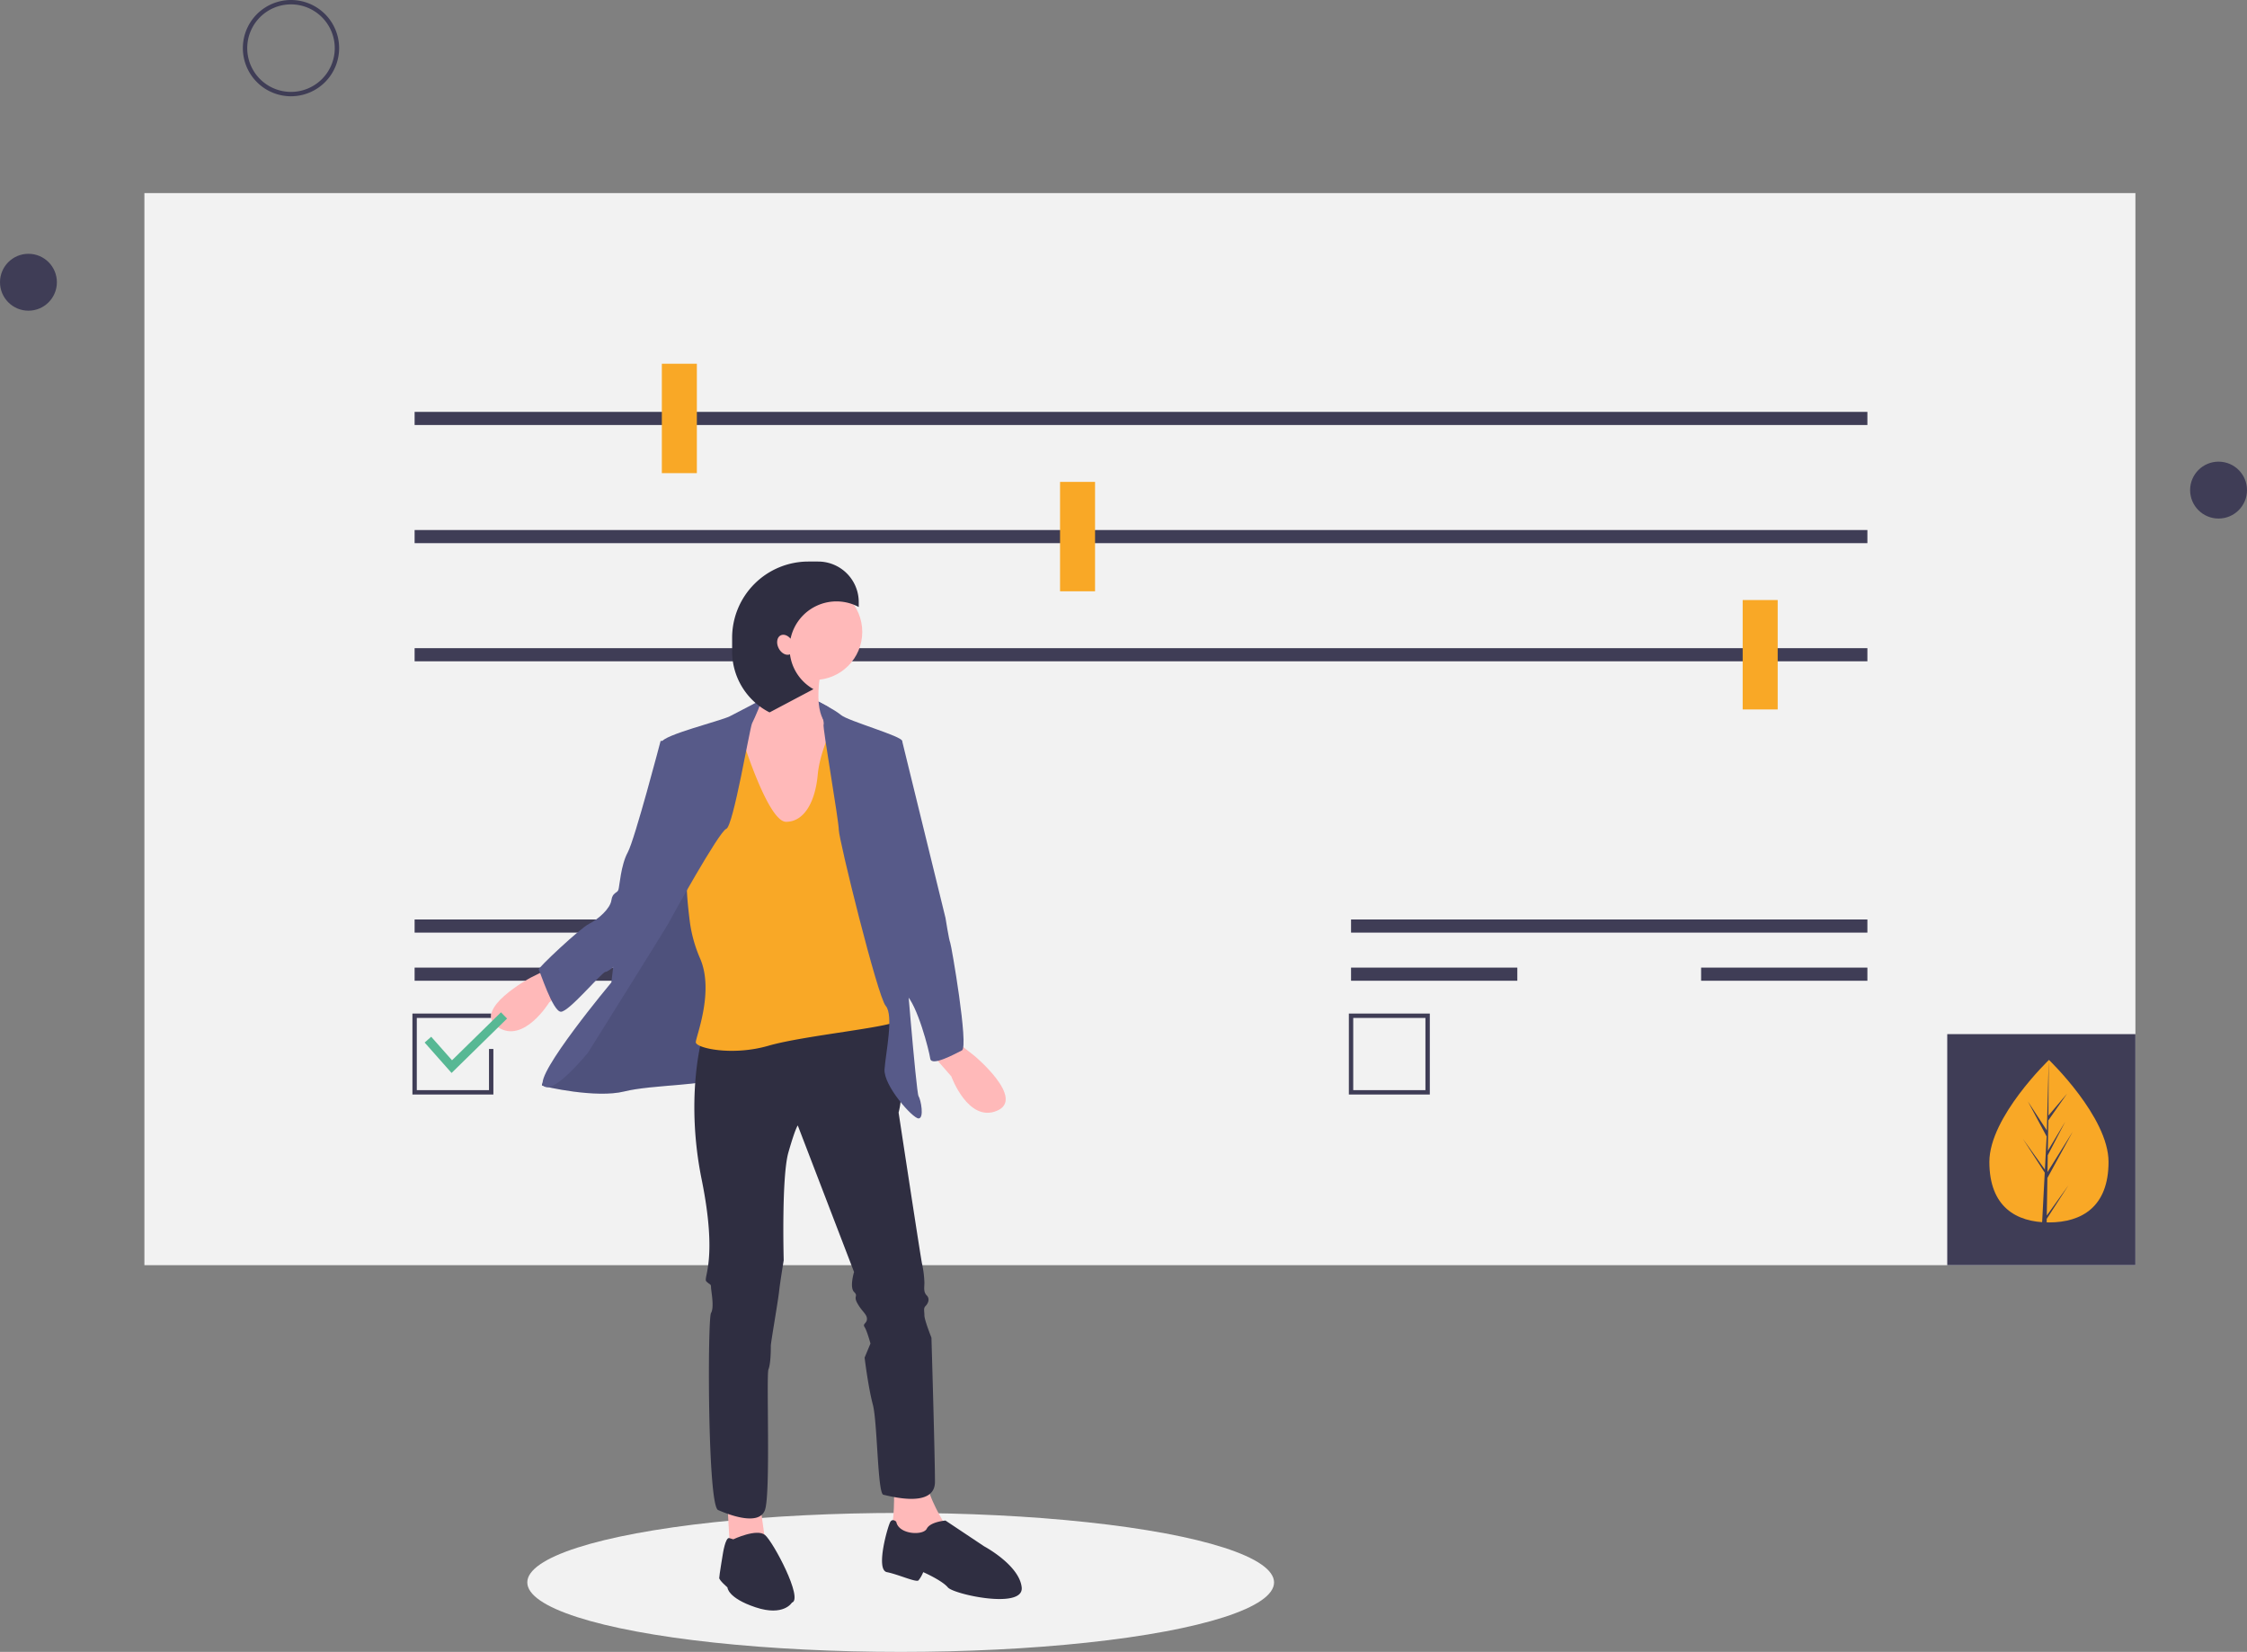 <svg id="eaae95e9-bf99-4a62-939f-b246d44eba2f" data-name="Layer 1" xmlns="http://www.w3.org/2000/svg" width="1027" height="755" viewBox="0 0 1027 755"><rect x="0" y="0" width="1027" height="755" fill="#808080" stroke="none"/><title>adjustments</title><ellipse cx="411.656" cy="723.244" rx="170.656" ry="31.756" fill="#f2f2f2"/><rect x="66" y="88.25" width="910" height="490" fill="#f2f2f2"/><rect x="890" y="472.651" width="86" height="105.599" fill="#3f3d56"/><path d="M1050.214,603.54c0,20.509-12.192,27.669-27.232,27.669S995.751,624.049,995.751,603.54s27.232-46.599,27.232-46.599S1050.214,583.031,1050.214,603.54Z" transform="translate(-86.5 -72.5)" fill="#f9a826"/><polygon points="935.491 555.572 935.769 538.408 947.376 517.174 935.813 535.716 935.939 527.998 943.938 512.636 935.972 525.956 935.972 525.956 936.197 512.076 944.763 499.845 936.233 509.893 936.374 484.441 935.488 518.135 935.561 516.745 926.852 503.414 935.421 519.413 934.61 534.915 934.586 534.504 924.546 520.475 934.555 535.957 934.454 537.896 934.436 537.925 934.444 538.084 932.385 577.414 935.136 577.414 935.466 557.099 945.451 541.655 935.491 555.572" fill="#3f3d56"/><path d="M219.5,116.5a22,22,0,1,1,22-22A22.025,22.025,0,0,1,219.5,116.5Zm0-42a20,20,0,1,0,20,20A20.023,20.023,0,0,0,219.5,74.5Z" transform="translate(-86.5 -72.5)" fill="#3f3d56"/><circle cx="13" cy="129" r="13" fill="#3f3d56"/><circle cx="1014" cy="224" r="13" fill="#3f3d56"/><rect x="189.5" y="188.25" width="664" height="6" fill="#3f3d56"/><rect x="189.5" y="242.25" width="664" height="6" fill="#3f3d56"/><rect x="189.5" y="296.25" width="664" height="6" fill="#3f3d56"/><rect x="302.5" y="166.25" width="16" height="50" fill="#f9a826"/><rect x="484.5" y="220.25" width="16" height="50" fill="#f9a826"/><rect x="796.5" y="274.25" width="16" height="50" fill="#f9a826"/><rect x="189.5" y="420.25" width="236" height="6" fill="#3f3d56"/><rect x="189.5" y="442.25" width="118" height="6" fill="#3f3d56"/><polygon points="225.5 500.25 188.5 500.25 188.5 463.25 224.5 463.25 224.5 465.25 190.5 465.25 190.5 498.25 223.5 498.25 223.5 479.439 225.5 479.439 225.5 500.25" fill="#3f3d56"/><rect x="617.5" y="420.25" width="236" height="6" fill="#3f3d56"/><rect x="617.5" y="442.25" width="76" height="6" fill="#3f3d56"/><rect x="777.5" y="442.25" width="76" height="6" fill="#3f3d56"/><path d="M740,572.75H703v-37h37Zm-35-2h33v-33H705Z" transform="translate(-86.5 -72.5)" fill="#3f3d56"/><polygon points="378.024 333.278 351.768 333.278 351.768 320.418 373.737 320.418 378.56 323.097 378.024 333.278" fill="#575a89"/><polygon points="332.478 687.469 333.549 706.76 349.625 703.545 346.945 684.254 332.478 687.469" fill="#ffb9b9"/><path d="M495.067,749.788s.536,16.075-1.072,20.362,4.287,6.43,4.287,6.43h12.86l7.502,1.072V769.615s-8.573-13.396-8.573-20.898S495.067,749.788,495.067,749.788Z" transform="translate(-86.5 -72.5)" fill="#ffb9b9"/><path d="M421.657,776.045s10.717-5.063,14.468-1.996S453.807,803.372,448.449,804.98c0,0-3.751,6.43-16.611,2.143s-12.86-9.109-12.86-9.109-3.751-3.215-3.751-4.287,1.608-10.717,1.608-10.717,1.189-8.07,3.006-7.518Z" transform="translate(-86.5 -72.5)" fill="#2f2e41"/><path d="M496.139,768.007s-1.608-1.608-2.679,0-6.966,21.969-1.608,23.041,13.396,4.823,14.468,3.751a14.68,14.68,0,0,0,2.143-3.751s8.573,3.751,11.253,6.966,34.83,10.181,33.758,0-17.147-18.754-17.147-18.754l-17.683-11.789s-6.966.536-8.573,3.751S497.21,773.901,496.139,768.007Z" transform="translate(-86.5 -72.5)" fill="#2f2e41"/><path d="M339.137,560.636s-5.894,7.502-4.823,8.038,24.649,5.894,37.509,2.679,39.652-2.679,41.26-6.43,21.434-50.369,21.434-50.369L428.087,479.189l-6.966-9.109-16.075-13.932-32.15,60.014Z" transform="translate(-86.5 -72.5)" fill="#575a89"/><path d="M339.137,560.636s-5.894,7.502-4.823,8.038,24.649,5.894,37.509,2.679,39.652-2.679,41.26-6.43,21.434-50.369,21.434-50.369L428.087,479.189l-6.966-9.109-16.075-13.932-32.15,60.014Z" transform="translate(-86.5 -72.5)" opacity="0.1"/><path d="M407.189,547.776s-7.502,26.792,0,63.765.536,45.011,2.143,46.618,2.143,1.072,2.143,2.679,1.608,9.109,0,11.789-1.608,87.878,3.215,90.021,18.754,7.502,21.434,0,.536-61.622,1.608-64.301,1.072-9.109,1.072-10.717,3.215-19.826,3.751-24.649S444.698,648.514,444.698,648.514s-1.072-38.045,2.143-49.297,4.287-12.324,4.287-12.324l25.72,66.98s-2.143,6.966,0,9.109-.536,1.608,1.608,5.358,4.287,4.823,4.287,6.966-2.143,2.143-1.072,3.751,2.679,7.502,2.679,7.502l-2.679,6.43s1.608,13.396,3.751,21.434,2.143,40.724,4.823,41.26,23.577,6.43,23.577-5.894-1.608-65.908-1.608-65.908-3.215-8.038-3.215-10.181-.536-3.215.536-4.287,2.143-3.215.536-4.823-1.072-3.751-1.072-5.894a46.899,46.899,0,0,0-1.072-8.573c-.536-2.143-10.717-69.124-10.717-69.124s2.143-8.038,0-8.573-2.143-4.823-2.143-6.966,5.358-28.935-1.072-28.935S407.189,547.776,407.189,547.776Z" transform="translate(-86.5 -72.5)" fill="#2f2e41"/><path d="M336.458,515.626l-7.502,3.751s-26.792,14.468-15.004,22.505,23.577-11.253,23.577-11.253l11.253-8.573Z" transform="translate(-86.5 -72.5)" fill="#ffb9b9"/><path d="M440.947,368.805s-2.143,24.649-13.396,30.007-3.751,45.547-3.751,45.547l15.539,15.004,27.328-8.038,3.215-18.219,2.679-18.754-6.43-9.645s-8.038-2.143-4.823-23.577S440.947,368.805,440.947,368.805Z" transform="translate(-86.5 -72.5)" fill="#ffb9b9"/><path d="M424.872,407.386s12.324,40.724,20.898,40.724,13.396-9.645,14.468-21.434,8.038-24.649,8.038-24.649L484.886,417.031s13.396,118.421,12.324,121.636-42.867,6.966-59.478,11.789S404.51,551.527,404.51,548.848c0-2.386,8.501-23.049,2.032-38.14a62.863,62.863,0,0,1-4.746-16.875c-1.001-7.944-1.931-17.558-1.037-20.538,1.608-5.358,10.181-62.158,10.181-62.158Z" transform="translate(-86.5 -72.5)" fill="#f9a826"/><path d="M433.945,392.601s-9.608,5.14-13.895,7.283-30.543,8.573-31.079,11.789,3.751,48.226,1.608,53.048-23.577,47.69-23.577,47.69l-1.072,9.109s-35.366,42.331-31.079,47.154,20.362-15.004,20.362-15.004,35.901-57.335,36.973-59.478,23.041-41.796,26.256-42.867,10.717-46.082,11.789-48.226S435.515,391.748,433.945,392.601Z" transform="translate(-86.5 -72.5)" fill="#575a89"/><path d="M391.65,411.137h-3.215s-11.789,45.011-15.004,50.905-3.751,15.539-4.287,17.147-2.679,1.072-3.215,4.823-5.894,8.573-10.181,10.717-23.577,20.362-23.041,20.898,6.43,19.29,10.181,19.29,18.754-18.219,20.362-18.219,8.573-6.43,9.645-6.966,28.4-50.905,27.328-63.229S391.65,411.137,391.65,411.137Z" transform="translate(-86.5 -72.5)" fill="#575a89"/><path d="M525.349,549.959l6.6,5.175s23.358,19.533,10.2,25.051-20.851-15.74-20.851-15.74L511.988,553.794Z" transform="translate(-86.5 -72.5)" fill="#ffb9b9"/><path d="M460.654,393.236s7.085,3.433,10.3,6.112,27.864,9.645,27.864,11.789-2.679,35.366-2.679,35.366l3.751,58.943s5.358,66.444,6.43,68.052,2.679,10.181,0,10.181-16.075-15.004-15.539-22.505,4.287-24.649.536-28.935-21.434-76.089-21.434-80.376-7.502-47.154-6.966-48.226S460.654,393.236,460.654,393.236Z" transform="translate(-86.5 -72.5)" fill="#575a89"/><path d="M490.78,410.601l8.038.536,19.826,80.912s1.608,10.181,2.143,11.253,8.573,47.69,5.358,49.297-13.932,7.502-14.468,3.751-5.894-24.649-11.253-29.471-10.717-87.878-10.717-87.878Z" transform="translate(-86.5 -72.5)" fill="#575a89"/><circle cx="372.13" cy="288.804" r="21.969" fill="#ffb9b9"/><path d="M443.298,362.908c1.398-.718,3.237-.042,4.528,1.521a21.443,21.443,0,0,1,31.166-14.488v-2.233a18.554,18.554,0,0,0-18.554-18.554h-4.46A34.857,34.857,0,0,0,421.121,364.01v6.221A31.251,31.251,0,0,0,438.235,398.105l20.064-10.622a21.445,21.445,0,0,1-10.741-15.932c-1.698.741-3.972-.458-5.155-2.761C441.187,366.42,441.587,363.787,443.298,362.908Z" transform="translate(-86.5 -72.5)" fill="#2f2e41"/><polyline points="195.583 475.174 206.5 487.5 230.364 464.108" fill="none" stroke="#57b894" stroke-miterlimit="10" stroke-width="4"/></svg>